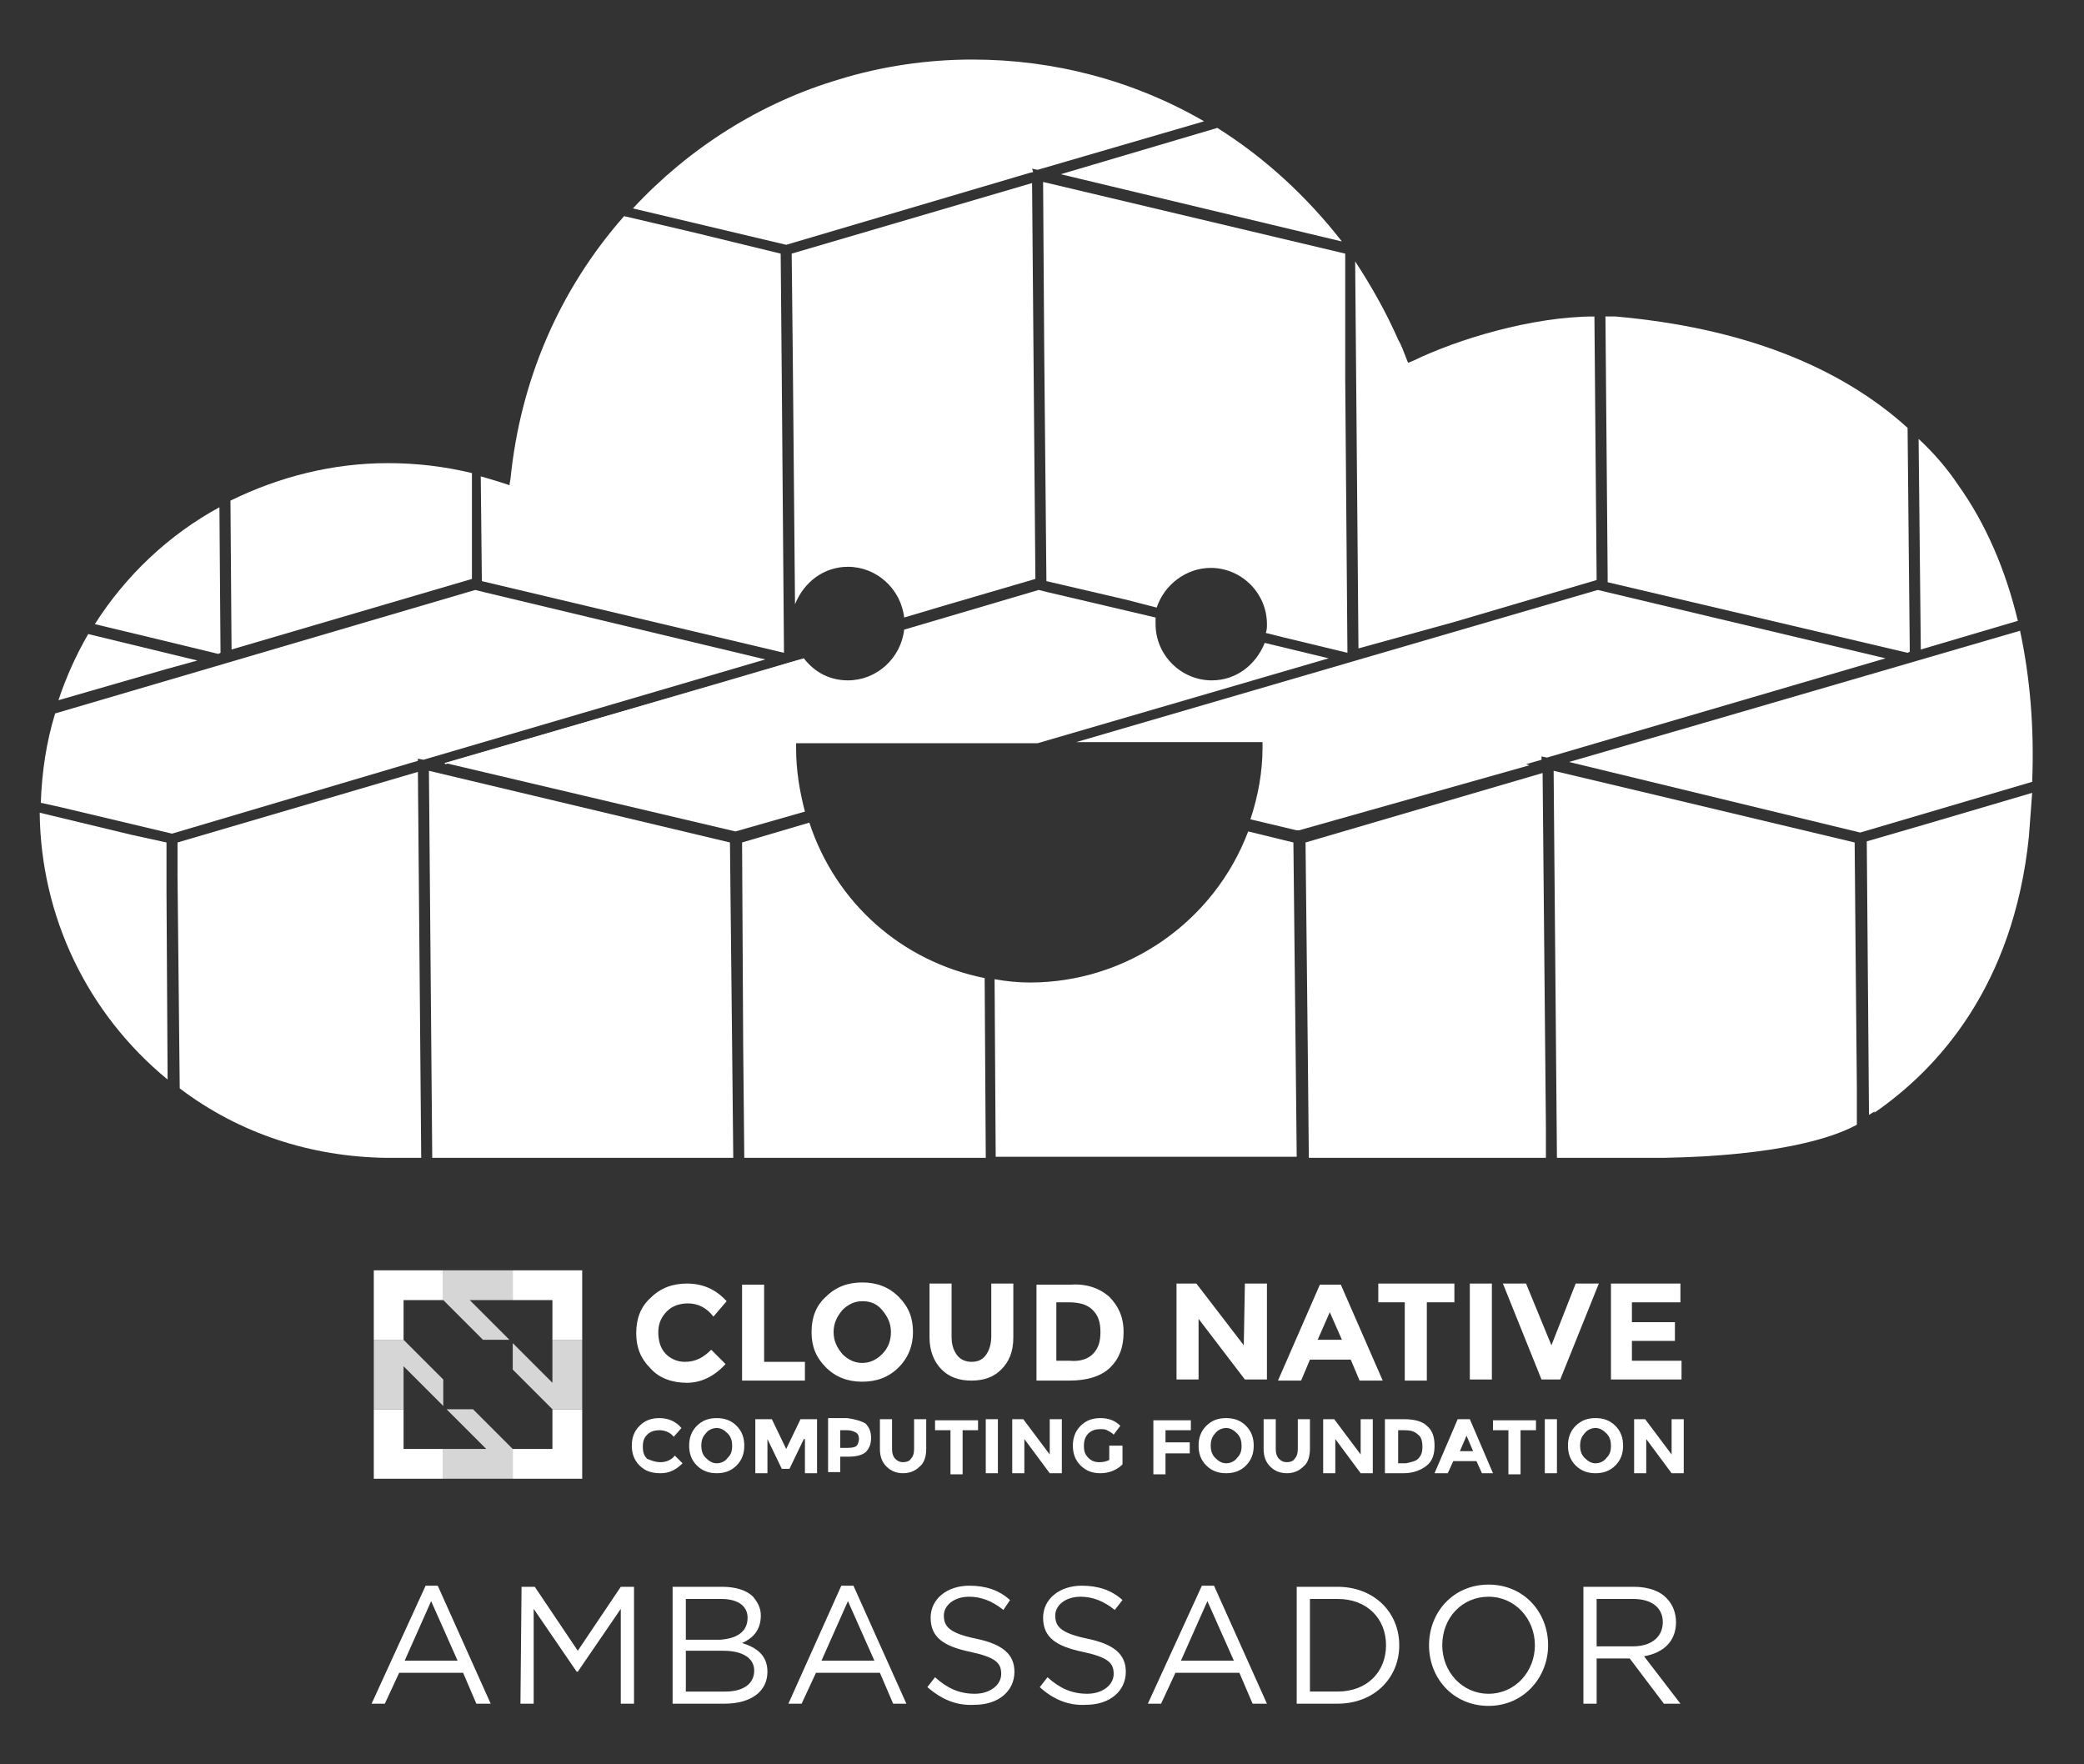 <?xml version="1.0" encoding="utf-8"?>
<!-- Generator: Adobe Illustrator 21.1.0, SVG Export Plug-In . SVG Version: 6.00 Build 0)  -->
<svg version="1.1" id="Layer_1" xmlns="http://www.w3.org/2000/svg" xmlns:xlink="http://www.w3.org/1999/xlink" x="0px" y="0px"
	 viewBox="0 0 189 160" style="enable-background:new 0 0 189 160;" xml:space="preserve">
<rect x="0" y="0" width="189" height="160" fill="#333333" stroke="none"/>
<style type="text/css">
	.st0{fill:#FFFFFF;}
	.st1{opacity:0.8;fill:#FFFFFF;enable-background:new    ;}
	.st2{opacity:0.8;}
</style>
<g>
	<g>
		<g>
			<path class="st0" d="M38.6,143.8h1.1l4.8,10.7h-1.3l-1.2-2.8h-5.8l-1.3,2.8h-1.2L38.6,143.8z M41.5,150.6l-2.4-5.4l-2.4,5.4H41.5
				z"/>
		</g>
		<g>
			<path class="st0" d="M47.3,143.9h1.2l3.9,5.8l3.9-5.8h1.2v10.6h-1.2v-8.6l-3.9,5.7h-0.1l-3.9-5.7v8.6h-1.2L47.3,143.9L47.3,143.9
				z"/>
		</g>
		<g>
			<path class="st0" d="M61,143.9h4.5c1.2,0,2.2,0.3,2.8,0.9c0.4,0.5,0.7,1,0.7,1.7l0,0c0,1.4-0.8,2.1-1.7,2.5
				c1.3,0.4,2.3,1.1,2.3,2.6l0,0c0,1.8-1.5,2.9-3.9,2.9H61V143.9z M67.8,146.7c0-1-0.8-1.7-2.4-1.7h-3.2v3.7h3.1
				C66.8,148.6,67.8,148,67.8,146.7L67.8,146.7z M65.6,149.7h-3.4v3.7h3.6c1.6,0,2.6-0.7,2.6-1.9l0,0
				C68.4,150.4,67.4,149.7,65.6,149.7z"/>
		</g>
		<g>
			<path class="st0" d="M76.3,143.8h1.1l4.8,10.7H81l-1.2-2.8H74l-1.3,2.8h-1.2L76.3,143.8z M79.3,150.6l-2.4-5.4l-2.4,5.4H79.3z"/>
		</g>
		<g>
			<path class="st0" d="M84.1,153l0.7-0.9c1.1,1,2.2,1.5,3.6,1.5c1.4,0,2.4-0.8,2.4-1.8l0,0c0-1-0.5-1.5-2.8-2
				c-2.4-0.5-3.6-1.3-3.6-3.1l0,0c0-1.7,1.5-2.9,3.5-2.9c1.5,0,2.7,0.4,3.7,1.3L91,146c-1-0.8-2-1.2-3.1-1.2c-1.4,0-2.3,0.8-2.3,1.7
				l0,0c0,1,0.5,1.6,2.9,2.1s3.5,1.4,3.5,3l0,0c0,1.8-1.5,3-3.6,3C86.7,154.7,85.4,154.1,84.1,153z"/>
		</g>
		<g>
			<path class="st0" d="M94.3,153l0.7-0.9c1.1,1,2.2,1.5,3.6,1.5c1.4,0,2.4-0.8,2.4-1.8l0,0c0-1-0.5-1.5-2.8-2
				c-2.4-0.5-3.6-1.3-3.6-3.1l0,0c0-1.7,1.5-2.9,3.5-2.9c1.5,0,2.7,0.4,3.7,1.3l-0.7,0.9c-1-0.8-2-1.2-3.1-1.2
				c-1.4,0-2.3,0.8-2.3,1.7l0,0c0,1,0.5,1.6,2.9,2.1s3.5,1.4,3.5,3l0,0c0,1.8-1.5,3-3.6,3C96.9,154.7,95.5,154.1,94.3,153z"/>
		</g>
		<g>
			<path class="st0" d="M109,143.8h1.1l4.8,10.7h-1.3l-1.2-2.8h-5.8l-1.3,2.8h-1.2L109,143.8z M111.9,150.6l-2.4-5.4l-2.4,5.4H111.9
				z"/>
		</g>
		<g>
			<path class="st0" d="M117.6,143.9h3.7c3.3,0,5.6,2.3,5.6,5.3l0,0c0,3-2.3,5.3-5.6,5.3h-3.7V143.9z M118.8,145v8.4h2.5
				c2.7,0,4.4-1.8,4.4-4.2l0,0c0-2.4-1.7-4.2-4.4-4.2H118.8z"/>
		</g>
		<g>
			<path class="st0" d="M129.6,149.2L129.6,149.2c0-3,2.2-5.5,5.4-5.5s5.4,2.5,5.4,5.5l0,0c0,2.9-2.2,5.5-5.4,5.5
				S129.6,152.2,129.6,149.2z M139.2,149.2L139.2,149.2c0-2.4-1.8-4.4-4.2-4.4s-4.2,1.9-4.2,4.4l0,0c0,2.4,1.8,4.4,4.2,4.4
				S139.2,151.6,139.2,149.2z"/>
		</g>
		<g>
			<path class="st0" d="M143.6,143.9h4.6c1.3,0,2.4,0.4,3,1.1c0.5,0.5,0.8,1.3,0.8,2.1l0,0c0,1.8-1.2,2.8-2.9,3.1l3.3,4.3h-1.5
				l-3.1-4.1h-3v4.1h-1.2L143.6,143.9L143.6,143.9z M148.1,149.3c1.6,0,2.7-0.8,2.7-2.2l0,0c0-1.3-1-2.1-2.7-2.1h-3.3v4.3H148.1z"/>
		</g>
	</g>
	<g>
		<g id="XMLID_1295_">
			<g id="XMLID_2528_">
				<path class="st0" d="M62.1,123.5c1,0,1.7-0.4,2.4-1.1l1.3,1.3c-1,1.1-2.2,1.7-3.5,1.7s-2.5-0.4-3.3-1.3
					c-0.9-0.9-1.3-1.9-1.3-3.2s0.4-2.4,1.3-3.2c0.9-0.9,2-1.3,3.3-1.3c1.4,0,2.6,0.5,3.6,1.6l-1.2,1.4c-0.6-0.8-1.4-1.2-2.3-1.2
					c-0.7,0-1.4,0.2-1.9,0.7s-0.8,1.1-0.8,1.9c0,0.8,0.2,1.5,0.7,2C60.8,123.2,61.4,123.5,62.1,123.5z"/>
			</g>
			<g id="XMLID_2526_">
				<path class="st0" d="M67.3,125.2v-8.7h2v7H73v1.7H67.3z"/>
			</g>
			<g id="XMLID_2523_">
				<path class="st0" d="M81.5,124c-0.9,0.9-2,1.3-3.3,1.3s-2.4-0.4-3.3-1.3c-0.9-0.9-1.3-1.9-1.3-3.2s0.4-2.4,1.3-3.2
					c0.9-0.9,2-1.3,3.3-1.3s2.4,0.4,3.3,1.3c0.9,0.9,1.3,1.9,1.3,3.2C82.8,122,82.4,123.1,81.5,124z M80.8,120.8
					c0-0.8-0.3-1.4-0.8-2s-1.1-0.8-1.8-0.8s-1.3,0.3-1.8,0.8c-0.5,0.6-0.8,1.2-0.8,2s0.3,1.4,0.8,2c0.5,0.5,1.1,0.8,1.8,0.8
					c0.7,0,1.3-0.3,1.8-0.8C80.6,122.2,80.8,121.5,80.8,120.8z"/>
			</g>
			<g id="XMLID_2521_">
				<path class="st0" d="M86.8,122.9c0.3,0.4,0.8,0.6,1.3,0.6c0.6,0,1-0.2,1.3-0.6c0.3-0.4,0.5-1,0.5-1.7v-4.8h2v4.9
					c0,1.3-0.4,2.2-1.1,2.9c-0.7,0.7-1.6,1-2.7,1c-1.1,0-2-0.3-2.7-1s-1.1-1.7-1.1-2.9v-4.9h2v4.8C86.3,122,86.5,122.5,86.8,122.9z"
					/>
			</g>
			<g id="XMLID_2449_">
				<path class="st0" d="M100.6,117.6c0.8,0.8,1.3,1.8,1.3,3.2s-0.4,2.4-1.2,3.2s-2.1,1.2-3.7,1.2h-3v-8.7h3.1
					C98.5,116.4,99.7,116.8,100.6,117.6z M99.1,122.8c0.5-0.5,0.7-1.1,0.7-2s-0.2-1.5-0.7-2s-1.2-0.7-2.2-0.7h-1.1v5.3H97
					C98,123.5,98.7,123.2,99.1,122.8z"/>
			</g>
			<g id="XMLID_2447_">
				<path class="st0" d="M112.9,116.4h2v8.7h-2l-4.2-5.5v5.5h-2v-8.7h1.8l4.3,5.6L112.9,116.4L112.9,116.4z"/>
			</g>
			<g id="XMLID_2444_">
				<path class="st0" d="M123.3,125.2l-0.8-1.9h-3.7l-0.8,1.9h-2.1l3.8-8.7h1.9l3.8,8.7H123.3z M120.6,119l-1.1,2.5h2.2L120.6,119z"
					/>
			</g>
			<g id="XMLID_2442_">
				<path class="st0" d="M129.4,118.1v7.1h-2v-7.1H125v-1.7h6.9v1.7H129.4z"/>
			</g>
			<g id="XMLID_2440_">
				<path class="st0" d="M133.3,116.4h2v8.7h-2V116.4z"/>
			</g>
			<g id="XMLID_2369_">
				<path class="st0" d="M140.7,122l2.2-5.6h2.1l-3.5,8.7h-1.7l-3.5-8.7h2.1L140.7,122z"/>
			</g>
			<g id="XMLID_2367_">
				<path class="st0" d="M152.4,116.4v1.7H148v1.8h3.9v1.7H148v1.8h4.5v1.7h-6.4v-8.7H152.4z"/>
			</g>
			<g id="XMLID_2365_">
				<path class="st0" d="M59.9,132.6c0.5,0,1-0.2,1.3-0.6l0.7,0.7c-0.6,0.6-1.2,0.9-2,0.9s-1.4-0.2-1.9-0.7s-0.7-1.1-0.7-1.8
					s0.2-1.3,0.7-1.8s1.1-0.7,1.8-0.7c0.8,0,1.5,0.3,2,0.9l-0.7,0.8c-0.3-0.4-0.8-0.6-1.3-0.6c-0.4,0-0.8,0.1-1.1,0.4
					c-0.3,0.3-0.4,0.6-0.4,1.1s0.1,0.8,0.4,1.1C59.2,132.5,59.5,132.6,59.9,132.6z"/>
			</g>
			<g id="XMLID_2362_">
				<path class="st0" d="M66.8,132.9c-0.5,0.5-1.1,0.7-1.8,0.7c-0.7,0-1.3-0.2-1.8-0.7s-0.7-1.1-0.7-1.8s0.2-1.3,0.7-1.8
					s1.1-0.7,1.8-0.7c0.7,0,1.3,0.2,1.8,0.7s0.7,1.1,0.7,1.8S67.3,132.4,66.8,132.9z M66.4,131.1c0-0.4-0.1-0.8-0.4-1.1
					s-0.6-0.5-1-0.5s-0.8,0.2-1,0.5c-0.3,0.3-0.4,0.7-0.4,1.1c0,0.4,0.1,0.8,0.4,1.1s0.6,0.5,1,0.5s0.8-0.2,1-0.5
					C66.3,131.9,66.4,131.6,66.4,131.1z"/>
			</g>
			<g id="XMLID_2360_">
				<path class="st0" d="M72.9,130.5l-1.3,2.7h-0.7l-1.3-2.7v3.1h-1.1v-4.9H70l1.3,2.7l1.3-2.7h1.5v4.9H73v-3.1H72.9z"/>
			</g>
			<g id="XMLID_1480_">
				<path class="st0" d="M78.5,129.1c0.3,0.3,0.5,0.7,0.5,1.3s-0.2,1-0.5,1.3c-0.4,0.3-0.9,0.4-1.6,0.4h-0.7v1.4h-1.1v-4.9h1.7
					C77.6,128.7,78.2,128.9,78.5,129.1z M77.7,131.1c0.1-0.1,0.2-0.4,0.2-0.6c0-0.3-0.1-0.5-0.3-0.6c-0.2-0.1-0.4-0.2-0.8-0.2h-0.6
					v1.6h0.7C77.4,131.3,77.6,131.2,77.7,131.1z"/>
			</g>
			<g id="XMLID_1467_">
				<path class="st0" d="M81.2,132.3c0.2,0.2,0.4,0.3,0.7,0.3s0.6-0.1,0.7-0.3c0.2-0.2,0.3-0.5,0.3-0.9v-2.7H84v2.7
					c0,0.7-0.2,1.3-0.6,1.6c-0.4,0.4-0.9,0.6-1.5,0.6s-1.1-0.2-1.5-0.6c-0.4-0.4-0.6-0.9-0.6-1.6v-2.7h1.1v2.7
					C80.9,131.8,81,132.1,81.2,132.3z"/>
			</g>
			<g id="XMLID_1465_">
				<path class="st0" d="M87.3,129.7v4h-1.1v-4h-1.4v-0.9h3.9v0.9H87.3z"/>
			</g>
			<g id="XMLID_1463_">
				<path class="st0" d="M89.4,128.7h1.1v4.9h-1.1V128.7z"/>
			</g>
			<g id="XMLID_1461_">
				<path class="st0" d="M95.2,128.7h1.1v4.9h-1.1l-2.3-3.1v3.1h-1.1v-4.9h1l2.4,3.2L95.2,128.7L95.2,128.7z"/>
			</g>
			<g id="XMLID_1390_">
				<path class="st0" d="M100.7,131.1h1.1v1.7c-0.5,0.5-1.2,0.8-2,0.8c-0.7,0-1.3-0.2-1.8-0.7s-0.7-1.1-0.7-1.8s0.2-1.3,0.7-1.8
					s1.1-0.7,1.8-0.7s1.3,0.2,1.8,0.7l-0.6,0.8c-0.2-0.2-0.4-0.3-0.6-0.4c-0.2-0.1-0.4-0.1-0.6-0.1c-0.4,0-0.8,0.1-1.1,0.4
					c-0.3,0.3-0.4,0.7-0.4,1.1c0,0.5,0.1,0.8,0.4,1.1c0.3,0.3,0.6,0.4,1,0.4s0.7-0.1,0.9-0.2v-1.3H100.7z"/>
			</g>
			<g id="XMLID_1388_">
				<path class="st0" d="M108,128.7v1h-2.3v1.1h2.2v1h-2.2v1.9h-1.1v-4.9h3.4V128.7z"/>
			</g>
			<g id="XMLID_1385_">
				<path class="st0" d="M113,132.9c-0.5,0.5-1.1,0.7-1.8,0.7s-1.3-0.2-1.8-0.7s-0.7-1.1-0.7-1.8s0.2-1.3,0.7-1.8s1.1-0.7,1.8-0.7
					s1.3,0.2,1.8,0.7s0.7,1.1,0.7,1.8S113.5,132.4,113,132.9z M112.6,131.1c0-0.4-0.1-0.8-0.4-1.1c-0.3-0.3-0.6-0.5-1-0.5
					s-0.8,0.2-1,0.5c-0.3,0.3-0.4,0.7-0.4,1.1c0,0.4,0.1,0.8,0.4,1.1c0.3,0.3,0.6,0.5,1,0.5s0.8-0.2,1-0.5
					C112.5,131.9,112.6,131.6,112.6,131.1z"/>
			</g>
			<g id="XMLID_1383_">
				<path class="st0" d="M116,132.3c0.2,0.2,0.4,0.3,0.7,0.3s0.6-0.1,0.7-0.3c0.2-0.2,0.3-0.5,0.3-0.9v-2.7h1.1v2.7
					c0,0.7-0.2,1.3-0.6,1.6c-0.4,0.4-0.9,0.6-1.5,0.6s-1.1-0.2-1.5-0.6c-0.4-0.4-0.6-0.9-0.6-1.6v-2.7h1.1v2.7
					C115.7,131.8,115.8,132.1,116,132.3z"/>
			</g>
			<g id="XMLID_1381_">
				<path class="st0" d="M123.4,128.7h1.1v4.9h-1.1l-2.3-3.1v3.1H120v-4.9h1l2.4,3.2V128.7z"/>
			</g>
			<g id="XMLID_1378_">
				<path class="st0" d="M129.4,129.3c0.5,0.4,0.7,1,0.7,1.8s-0.2,1.4-0.7,1.8c-0.5,0.4-1.2,0.7-2.1,0.7h-1.7v-4.9h1.7
					C128.3,128.7,129,128.9,129.4,129.3z M128.6,132.3c0.3-0.3,0.4-0.6,0.4-1.1s-0.1-0.9-0.4-1.1c-0.3-0.3-0.7-0.4-1.2-0.4h-0.6v3
					h0.7C128,132.6,128.4,132.5,128.6,132.3z"/>
			</g>
			<g id="XMLID_1375_">
				<path class="st0" d="M134.4,133.6l-0.5-1.1h-2.1l-0.5,1.1h-1.2l2.1-4.9h1.1l2.1,4.9H134.4z M133,130.2l-0.6,1.4h1.2L133,130.2z"
					/>
			</g>
			<g id="XMLID_1373_">
				<path class="st0" d="M137.9,129.7v4h-1.1v-4h-1.4v-0.9h3.9v0.9H137.9z"/>
			</g>
			<g id="XMLID_1301_">
				<path class="st0" d="M140.1,128.7h1.1v4.9h-1.1V128.7z"/>
			</g>
			<g id="XMLID_1298_">
				<path class="st0" d="M146.5,132.9c-0.5,0.5-1.1,0.7-1.8,0.7s-1.3-0.2-1.8-0.7s-0.7-1.1-0.7-1.8s0.2-1.3,0.7-1.8s1.1-0.7,1.8-0.7
					s1.3,0.2,1.8,0.7s0.7,1.1,0.7,1.8S147,132.4,146.5,132.9z M146.1,131.1c0-0.4-0.1-0.8-0.4-1.1c-0.3-0.3-0.6-0.5-1-0.5
					s-0.8,0.2-1,0.5c-0.3,0.3-0.4,0.7-0.4,1.1c0,0.4,0.1,0.8,0.4,1.1c0.3,0.3,0.6,0.5,1,0.5s0.8-0.2,1-0.5
					C146,131.9,146.1,131.6,146.1,131.1z"/>
			</g>
			<g id="XMLID_1296_">
				<path class="st0" d="M151.6,128.7h1.1v4.9h-1.1l-2.3-3.1v3.1h-1.1v-4.9h1l2.4,3.2L151.6,128.7L151.6,128.7z"/>
			</g>
		</g>
		<g id="XMLID_1290_">
			<g id="XMLID_1294_">
				<polygon class="st0" points="36.6,127.8 33.9,127.8 33.9,134.1 40.2,134.1 40.2,131.4 36.6,131.4 				"/>
			</g>
			<g id="XMLID_1293_">
				<polygon class="st0" points="50.1,127.8 50.1,131.4 46.5,131.4 46.5,131.4 46.5,134.1 52.8,134.1 52.8,127.8 				"/>
			</g>
			<g id="XMLID_1292_">
				<polygon class="st0" points="33.9,121.5 36.6,121.5 36.6,121.5 36.6,117.9 36.6,117.9 40.2,117.9 40.2,117.9 40.2,115.2 
					33.9,115.2 				"/>
			</g>
			<g id="XMLID_1291_">
				<polygon class="st0" points="46.5,115.2 46.5,117.9 50.1,117.9 50.1,121.5 52.8,121.5 52.8,115.2 				"/>
			</g>
		</g>
		<g id="XMLID_1285_">
			<g id="XMLID_1289_">
				<polygon class="st1" points="46.2,121.5 42.6,117.9 46.5,117.9 46.5,115.2 40.2,115.2 40.2,117.9 43.8,121.5 				"/>
			</g>
			<g id="XMLID_1288_" class="st2">
				<polygon class="st0" points="42.9,127.8 40.5,127.8 43.5,130.8 44.1,131.4 42.9,131.4 40.2,131.4 40.2,134.1 46.5,134.1 
					46.5,131.4 44.7,129.6 				"/>
			</g>
			<g id="XMLID_1287_">
				<polygon class="st1" points="50.1,121.5 50.1,124.2 50.1,125.4 49.5,124.8 46.5,121.8 46.5,124.2 48.3,126 50.1,127.8 
					52.8,127.8 52.8,121.5 				"/>
			</g>
			<g id="XMLID_1286_">
				<polygon class="st1" points="40.2,125.1 36.6,121.5 33.9,121.5 33.9,127.8 36.6,127.8 36.6,123.9 40.2,127.5 				"/>
			</g>
		</g>
	</g>
	<path class="st0" d="M8,57.5c-1.1,1.9-2,3.9-2.7,6l9.7-2.8l2.9-0.8L8,57.5z"/>
	<path class="st0" d="M20,59.2L19.9,46c-4.6,2.5-8.5,6.2-11.3,10.6l5,1.2l6.2,1.5L20,59.2z"/>
	<path class="st0" d="M8.6,56.6l5,1.2L8.6,56.6z"/>
	<path class="st0" d="M42.8,52.5v-4.6v-5c-2.5-0.6-5-0.9-7.6-0.9c-5,0-9.8,1.2-14.3,3.4L21,58.9L42.8,52.5z"/>
	<polygon class="st0" points="20.9,45.4 20.9,45.4 21,58.9 21,58.9 	"/>
	<path class="st0" d="M70.9,34.3L70.8,23L63,21.1l-6.4-1.5c-5.9,6.7-9.4,14.9-10.3,23.8L46.2,44l-0.6-0.2c-0.6-0.2-1.3-0.4-2-0.6
		l0.1,9.5l27.4,6.5L70.9,34.3z"/>
	<path class="st0" d="M76.9,51.4c2.6,0,4.8,2,5.1,4.6l3.7-1.1l8.2-2.4l-0.3-35.9L71.8,23l0.1,9.4l0.2,22.4
		C72.9,52.8,74.7,51.4,76.9,51.4z"/>
	<polygon class="st0" points="72.1,54.7 72.1,54.7 71.9,32.3 	"/>
	<path class="st0" d="M93.6,15.3l0.5,0.1l15.1-4.4c-6.4-3.7-13.6-5.6-21-5.6C84.1,5.4,80,6,76.1,7.2C69,9.3,62.5,13.4,57.4,18.9
		l13.9,3.3l22-6.5l0.4-0.1L93.6,15.3z"/>
	<path class="st0" d="M94.6,16.5l0.1,15.2l0.2,21l7.3,1.7l2.7,0.7c0.7-2.1,2.7-3.6,4.9-3.6c2.8,0,5.1,2.3,5.1,5.1
		c0,0.3,0,0.5-0.1,0.8l1.6,0.4l5.8,1.4L122,34.4l0-11.4L94.6,16.5z"/>
	<polygon class="st0" points="94.6,16.5 94.6,16.5 94.8,31.7 	"/>
	<path class="st0" d="M131.9,56.4l12.9-3.8l-0.2-23.9c-5.7,0-12.5,2.1-16.4,4l-0.5,0.2l-0.2-0.5c-0.2-0.5-0.4-1.1-0.7-1.6
		c-1.1-2.5-2.4-4.8-3.9-7.1l0.3,35.1L131.9,56.4z"/>
	<polygon class="st0" points="123.3,58.9 123.3,58.9 123,23.8 123,23.8 	"/>
	<path class="st0" d="M110.4,11.6l-14.2,4.2l25.5,6.1C118.5,17.8,114.7,14.3,110.4,11.6z"/>
	<polygon class="st0" points="110.4,11.6 96.1,15.8 96.1,15.8 	"/>
	<path class="st0" d="M11.9,75.7l-8.3-2c0.1,9.4,4.3,18.2,11.6,24.2l-0.1-17.1v-4.4L11.9,75.7z"/>
	<path class="st0" d="M35,105h3.2l-0.3-35l-21.8,6.4v3.1l0.2,19.2C21.7,102.8,28.2,104.9,35,105z"/>
	<path class="st0" d="M16.3,98.7l-0.2-19.2L16.3,98.7z"/>
	<path class="st0" d="M37.2,69.2l0.7-0.2v-0.2l0.5,0.1l31-9.1l-25.5-6.1l0,0l-0.8-0.2L5,64.7c-0.8,2.6-1.2,5.3-1.3,8.1l1.8,0.4
		l10.1,2.4L37.2,69.2z"/>
	<path class="st0" d="M43.8,53.7L43,53.5L43.8,53.7z"/>
	<path class="st0" d="M3.7,72.7l1.8,0.4L3.7,72.7z"/>
	<polygon class="st0" points="38.9,69.9 39.2,105 66.5,105 66.4,95.2 66.2,76.4 	"/>
	<polygon class="st0" points="38.9,69.9 39.2,105 39.2,105 	"/>
	<path class="st0" d="M67.4,94.8l0.1,10.2h21.9l-0.1-16.3c-7.5-1.5-13.5-6.8-15.9-14.1l-6.1,1.8L67.4,94.8z"/>
	<polygon class="st0" points="67.5,105 67.5,105 67.4,94.8 	"/>
	<path class="st0" d="M94.2,53.5L82,57.1c-0.3,2.6-2.5,4.6-5.1,4.6c-1.6,0-3-0.7-4-2l0,0l-32.5,9.5l26.3,6.2l6.3-1.8
		c-0.5-1.9-0.8-3.8-0.8-5.7v-0.5h21.9l26.4-7.7l-5.8-1.4c-0.8,2-2.6,3.4-4.8,3.4c-2.8,0-5.1-2.3-5.1-5.1c0-0.2,0-0.4,0-0.6L95,53.7
		l0,0L94.2,53.5z"/>
	<polygon class="st0" points="95,53.7 95,53.7 94.2,53.5 	"/>
	<polygon class="st0" points="72.9,59.7 71.7,60.1 71.3,60.2 71.3,60.2 40.3,69.2 40.4,69.3 	"/>
	<path class="st0" d="M71.3,60.2l0.4-0.1L71.3,60.2z"/>
	<path class="st0" d="M113.2,75.4c-3.1,8.2-11,13.7-19.8,13.7c-1,0-2.1-0.1-3.2-0.3l0.1,16.1h27.3l-0.1-9.8l-0.2-18.7L113.2,75.4z"
		/>
	<polygon class="st0" points="90.2,88.9 90.4,105 90.4,105 	"/>
	<path class="st0" d="M118.4,76.4l0.2,18.4l0.1,10.2h21.5l0,0v-2.8l-0.3-32.1L118.4,76.4z"/>
	<polygon class="st0" points="118.7,105 118.7,105 118.6,94.8 	"/>
	<path class="st0" d="M138.7,69.4l-0.3-0.1l1.4-0.4v-0.3l0.5,0.1l30.7-9L155.4,56l-10.5-2.5L97.6,67.3h16.9v0.5
		c0,2.2-0.4,4.4-1.1,6.5l4.2,1h0.2L138.7,69.4z"/>
	<path class="st0" d="M113.5,74.5l4.2,1L113.5,74.5z"/>
	<path class="st0" d="M145.8,52.8l27.2,6.4l0.2-0.1l-0.1-10L173,38.8c-6.3-5.7-15.2-9.1-26.5-10.1c-0.3,0-0.6,0-0.9,0l0.2,23.6l0,0
		L145.8,52.8z"/>
	<path class="st0" d="M183,56.3c-1.1-4.6-2.9-8.8-5.4-12.3c-1-1.5-2.2-2.9-3.6-4.2l0.2,19.1L183,56.3z"/>
	<polygon class="st0" points="174,39.8 174,39.8 174.2,58.9 174.2,58.9 	"/>
	<path class="st0" d="M148.9,71.8l-8-1.9l0.2,23.3l0.1,11.8c0.4,0,0.8,0,1.3,0c0.8,0,1.7,0,2.7,0h0.8c1.8,0,3.4,0,4.9,0
		c10.6-0.2,15.4-1.9,17.3-2.9c0.1,0,0.1-0.1,0.2-0.1v-3.4l-0.1-10.8l-0.1-11.4L148.9,71.8z"/>
	<polygon class="st0" points="141.2,105 141.2,105 141.1,93.2 	"/>
	<path class="st0" d="M170,100.8v0.1c5.8-4,12.6-11.5,14-25c0.1-1.3,0.2-2.6,0.3-4l-9.5,2.8l-5.5,1.6l0.2,24.8L170,100.8z"/>
	<path class="st0" d="M168.7,75.5l15.6-4.6c0.2-4.9-0.2-9.5-1.1-13.7L153,66l-10.7,3.1L168.7,75.5z"/>
	<path class="st0" d="M142.3,69.2l10.7-3.1L142.3,69.2z"/>
</g>
</svg>
